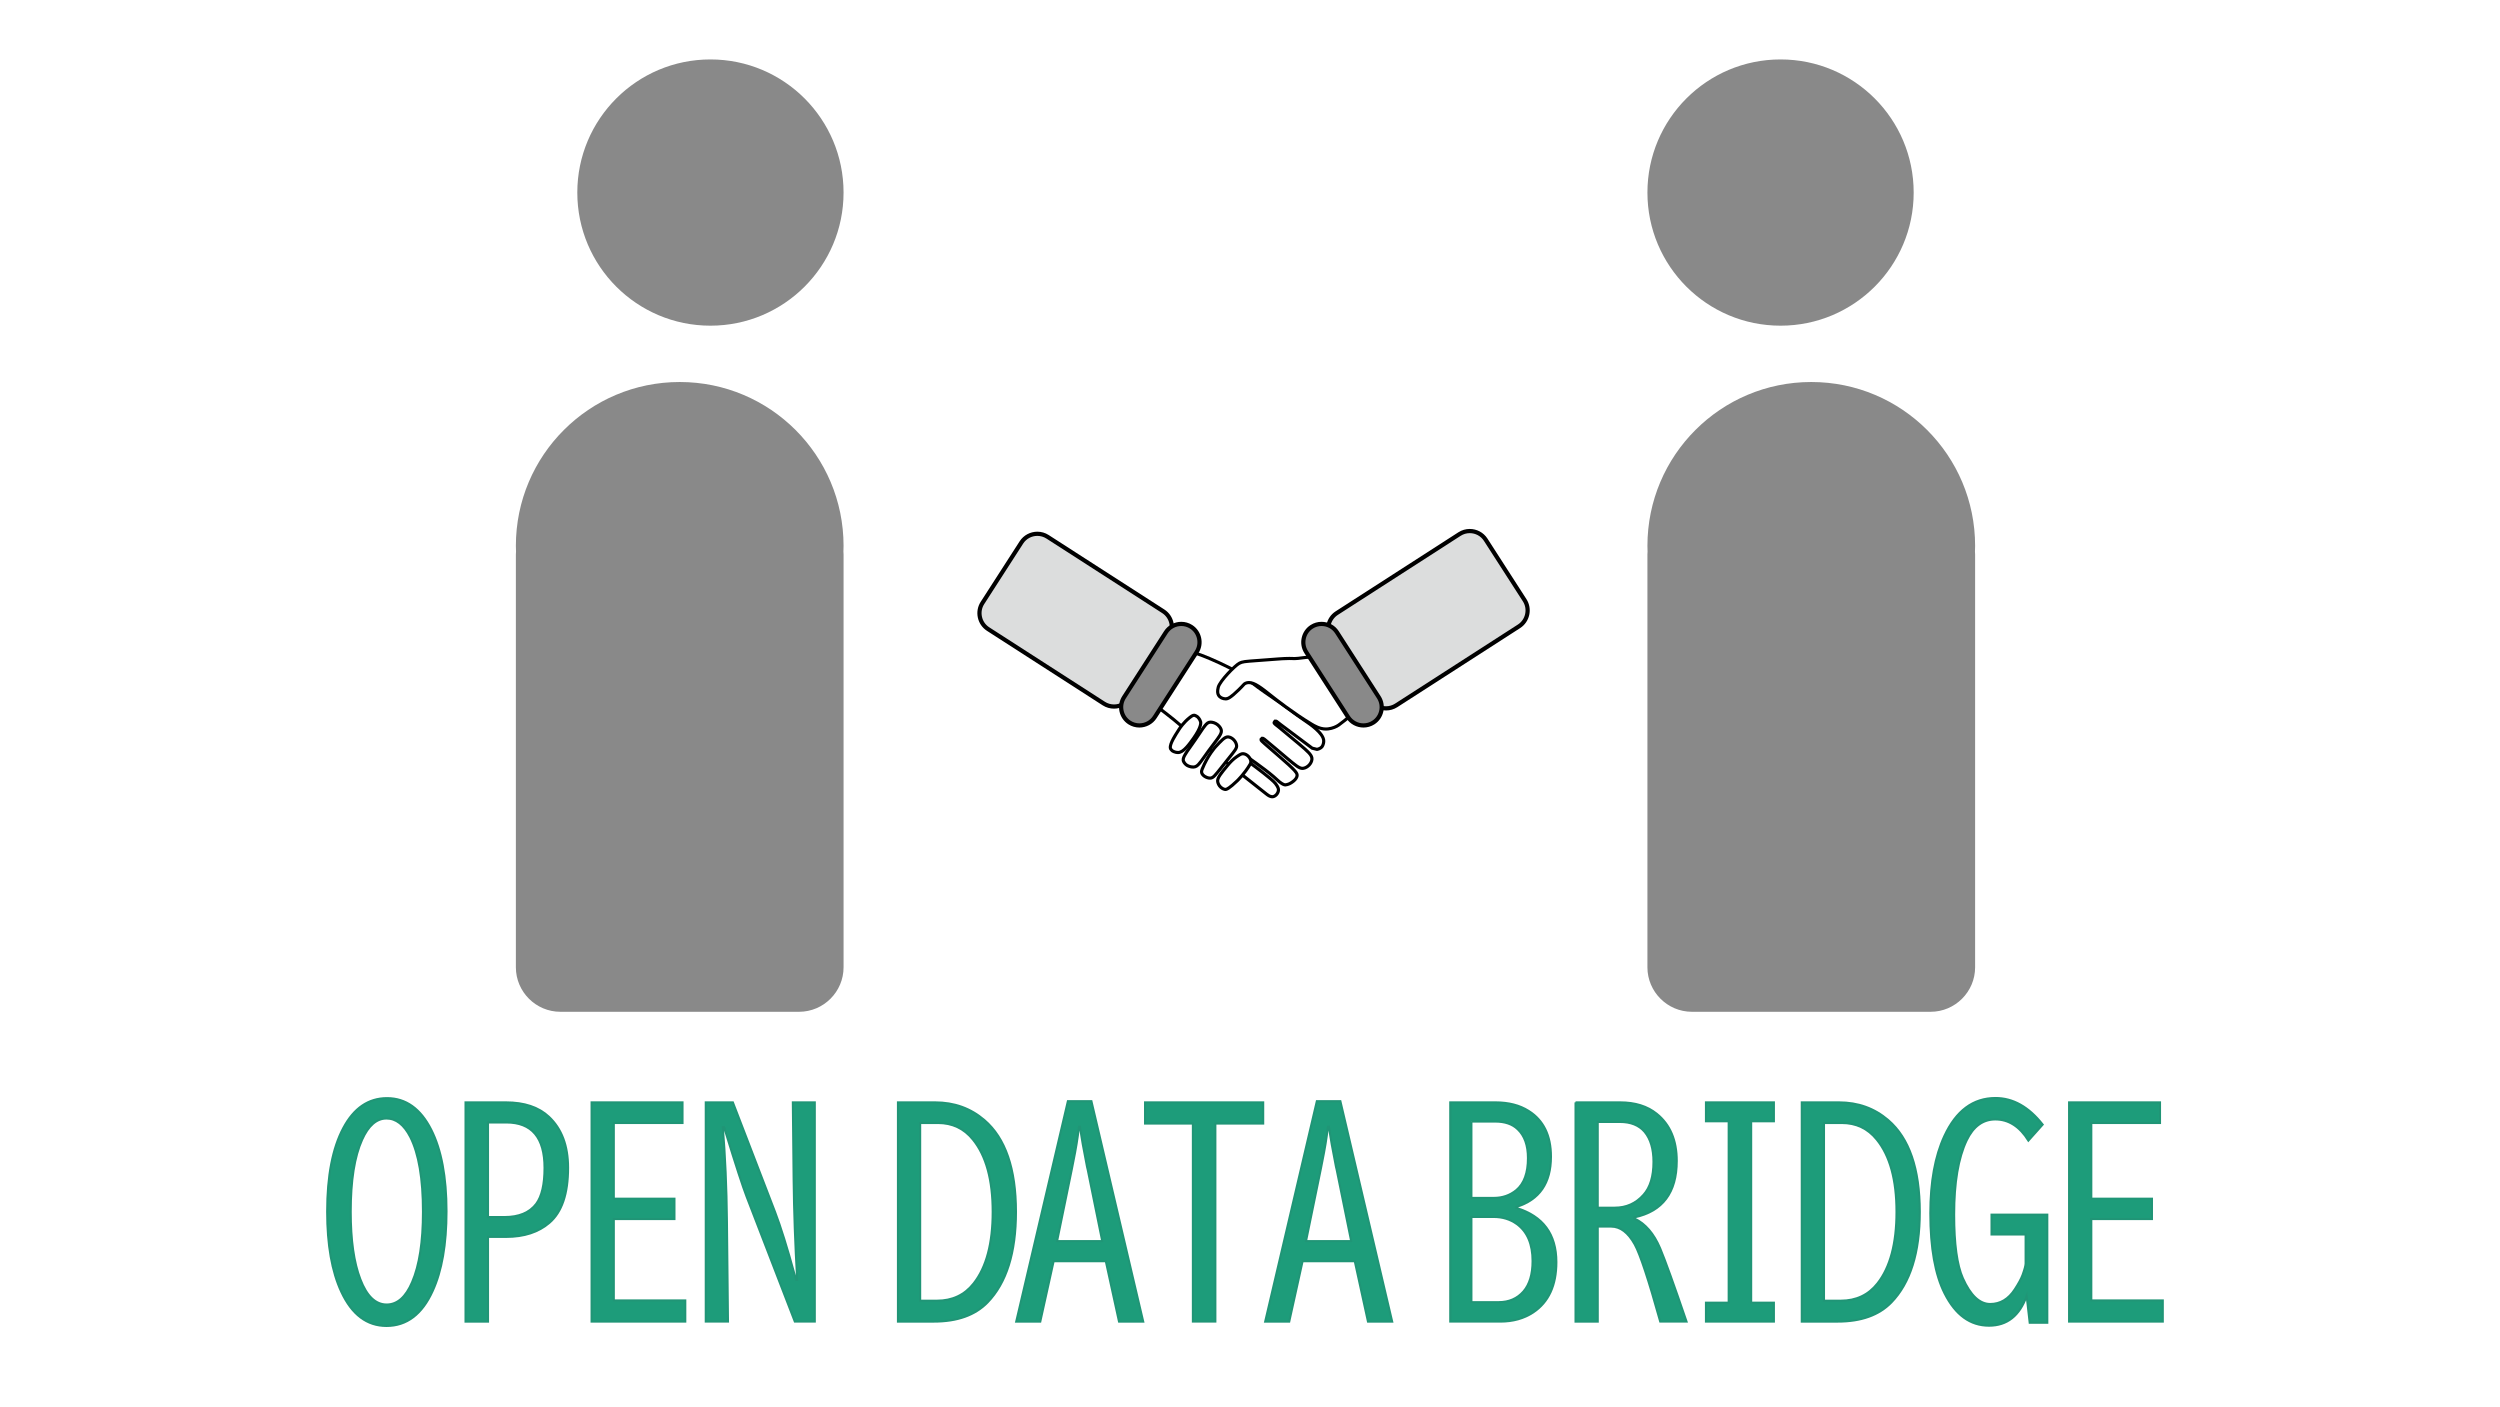 <?xml version="1.0" encoding="utf-8"?>
<!-- Generator: Adobe Illustrator 21.0.2, SVG Export Plug-In . SVG Version: 6.00 Build 0)  -->
<svg version="1.1" id="layer" xmlns="http://www.w3.org/2000/svg" xmlns:xlink="http://www.w3.org/1999/xlink" x="0px" y="0px"
	 width="595.276px" height="334.97px" viewBox="0 0 595.276 334.97" style="enable-background:new 0 0 595.276 334.97;"
	 xml:space="preserve">
<style type="text/css">
	.st0{fill:#FFFFFF;}
	.st1{fill:#898989;}
	.st2{fill:#DCDDDD;}
	.st3{display:none;}
	.st4{display:inline;}
	.st5{fill:none;stroke:#000000;stroke-miterlimit:10;}
	.st6{display:inline;fill:#FFFFFF;stroke:#000000;stroke-miterlimit:10;}
	.st7{fill:#1D9C7A;stroke:#209576;stroke-width:0.5;stroke-miterlimit:10;}
</style>
<rect class="st0" width="595.276" height="334.97"/>
<g>
	<circle class="st1" cx="423.968" cy="45.85" r="31.698"/>
	<path class="st1" d="M392.269,129.973c0-21.547,17.467-39.013,39.013-39.013c21.547,0,39.013,17.467,39.013,39.013
		c0,0.461-0.019,0.918-0.035,1.375c0.015,0.227,0.035,0.452,0.035,0.683v98.295c0,5.826-4.766,10.592-10.592,10.592h-56.843
		c-5.826,0-10.592-4.766-10.592-10.592v-98.295c0-0.23,0.02-0.456,0.035-0.683C392.288,130.891,392.269,130.434,392.269,129.973z"/>
</g>
<g>
	<circle class="st1" cx="169.161" cy="45.85" r="31.698"/>
	<path class="st1" d="M200.86,129.973c0-21.547-17.467-39.013-39.013-39.013s-39.013,17.467-39.013,39.013
		c0,0.461,0.019,0.918,0.035,1.375c-0.015,0.227-0.035,0.452-0.035,0.683v98.295c0,5.826,4.766,10.592,10.592,10.592h56.843
		c5.826,0,10.592-4.766,10.592-10.592v-98.295c0-0.23-0.02-0.456-0.035-0.683C200.841,130.891,200.86,130.434,200.86,129.973z"/>
</g>
<g>
	<g>
		<path class="st2" d="M265.251,168.237c-0.862,0-1.7-0.246-2.423-0.712l-27.548-17.736c-2.086-1.343-2.691-4.133-1.348-6.22
			l9.278-14.41c0.83-1.289,2.249-2.059,3.796-2.059c0.862,0,1.7,0.246,2.423,0.712l27.548,17.736c2.086,1.343,2.69,4.134,1.347,6.22
			l-9.277,14.409C268.218,167.467,266.798,168.237,265.251,168.237z"/>
		<path d="M247.007,127.6L247.007,127.6c0.766,0,1.51,0.219,2.152,0.632l27.548,17.737c0.894,0.575,1.511,1.469,1.738,2.517
			s0.035,2.117-0.54,3.011l-9.277,14.409c-0.738,1.146-2,1.83-3.376,1.83c-0.766,0-1.51-0.219-2.152-0.632l-27.548-17.737
			c-0.894-0.575-1.511-1.469-1.738-2.518c-0.227-1.048-0.035-2.117,0.54-3.011l9.277-14.409
			C244.368,128.285,245.63,127.6,247.007,127.6 M247.007,126.6c-1.647,0-3.264,0.809-4.217,2.289l-9.277,14.409
			c-1.489,2.312-0.815,5.422,1.497,6.911l27.548,17.737c0.832,0.536,1.768,0.791,2.694,0.791c1.647,0,3.264-0.809,4.217-2.289
			l9.277-14.409c1.489-2.312,0.815-5.422-1.497-6.911L249.7,127.392C248.868,126.856,247.933,126.6,247.007,126.6L247.007,126.6z"/>
	</g>
	<g>
		<path class="st2" d="M330.028,168.671c-1.547,0-2.967-0.77-3.796-2.059l-9.278-14.409c-0.647-1.006-0.863-2.209-0.608-3.388
			s0.95-2.184,1.956-2.832l29.234-18.822c0.724-0.466,1.562-0.712,2.424-0.712c1.547,0,2.966,0.77,3.797,2.06l9.277,14.409
			c1.343,2.086,0.737,4.876-1.349,6.22l-29.234,18.822C331.727,168.424,330.889,168.671,330.028,168.671L330.028,168.671z"/>
		<path d="M349.959,126.948c1.376,0,2.638,0.684,3.376,1.83l9.277,14.409c0.575,0.894,0.767,1.963,0.54,3.011
			c-0.227,1.048-0.844,1.942-1.738,2.518l-29.235,18.822c-0.642,0.414-1.387,0.632-2.152,0.632c-1.376,0-2.638-0.684-3.376-1.83
			l-9.277-14.409c-1.194-1.854-0.657-4.335,1.198-5.529l29.235-18.822C348.449,127.167,349.193,126.948,349.959,126.948
			 M349.959,125.948c-0.926,0-1.862,0.256-2.694,0.791l-29.235,18.822c-2.312,1.489-2.986,4.599-1.497,6.911l9.277,14.409
			c0.953,1.48,2.57,2.289,4.217,2.289c0.926,0,1.862-0.256,2.694-0.791l29.235-18.822c2.312-1.489,2.986-4.599,1.497-6.911
			l-9.277-14.409C353.223,126.757,351.606,125.948,349.959,125.948L349.959,125.948z"/>
	</g>
	<g>
		<g class="st3">
			<g class="st4">
				<path class="st0" d="M288.082,176.111c-1.03-0.001-1.9-0.774-2.022-1.8l-1.553-13.036c-0.133-1.117,0.667-2.134,1.784-2.267
					l31.091-3.705c0.082-0.01,0.163-0.015,0.244-0.015c1.03,0,1.899,0.773,2.022,1.798l1.554,13.038
					c0.064,0.54-0.086,1.074-0.423,1.502c-0.337,0.429-0.821,0.7-1.362,0.765l-31.09,3.705
					C288.245,176.106,288.163,176.111,288.082,176.111C288.083,176.111,288.083,176.111,288.082,176.111z"/>
				<path d="M317.626,155.789c0.777,0,1.433,0.584,1.525,1.358l1.554,13.037c0.1,0.843-0.504,1.61-1.346,1.711l-31.091,3.705
					c-0.062,0.007-0.124,0.011-0.185,0.011c-0.777,0-1.433-0.584-1.525-1.358l-1.554-13.037c-0.049-0.408,0.065-0.811,0.319-1.134
					c0.254-0.323,0.619-0.528,1.028-0.577l31.091-3.705C317.503,155.792,317.565,155.789,317.626,155.789 M317.626,154.789
					c-0.1,0-0.202,0.006-0.304,0.018l-31.091,3.705c-1.393,0.166-2.387,1.429-2.221,2.822l1.554,13.037
					c0.154,1.291,1.25,2.239,2.518,2.239c0.1,0,0.202-0.006,0.304-0.018l31.091-3.705c1.393-0.166,2.387-1.429,2.221-2.822
					l-1.554-13.037C319.991,155.737,318.895,154.789,317.626,154.789L317.626,154.789z"/>
			</g>
			<g class="st4">
				<g>
					<path class="st0" d="M303.948,187.789c-0.391,0-0.771-0.113-1.102-0.325l-26.327-16.95c-0.945-0.608-1.219-1.873-0.611-2.818
						l7.108-11.04c0.377-0.585,1.019-0.936,1.717-0.936c0.391,0,0.771,0.112,1.102,0.325l26.326,16.949
						c0.945,0.609,1.219,1.874,0.61,2.82l-7.106,11.039C305.288,187.438,304.646,187.789,303.948,187.789z"/>
					<path d="M284.734,156.219L284.734,156.219c0.294,0,0.582,0.085,0.831,0.245l26.327,16.95c0.346,0.223,0.584,0.567,0.671,0.968
						c0.087,0.402,0.012,0.814-0.21,1.159l-7.108,11.039c-0.285,0.442-0.77,0.706-1.297,0.706c-0.294,0-0.582-0.085-0.831-0.245
						l-26.327-16.95c-0.346-0.223-0.584-0.567-0.671-0.968s-0.012-0.814,0.21-1.159l7.108-11.039
						C283.722,156.484,284.207,156.219,284.734,156.219 M284.734,155.219c-0.835,0-1.652,0.411-2.138,1.165l-7.108,11.039
						c-0.759,1.179-0.419,2.751,0.76,3.51l26.327,16.95c0.425,0.274,0.901,0.405,1.372,0.405c0.835,0,1.652-0.411,2.138-1.165
						l7.108-11.039c0.759-1.179,0.419-2.751-0.76-3.51l-26.327-16.95C285.681,155.35,285.205,155.219,284.734,155.219
						L284.734,155.219z"/>
				</g>
				<line class="st5" x1="299.548" y1="180.155" x2="306.701" y2="184.734"/>
				<line class="st5" x1="301.831" y1="176.589" x2="308.984" y2="181.168"/>
				<line class="st5" x1="304.044" y1="173.132" x2="311.197" y2="177.711"/>
			</g>
			<path class="st6" d="M289.507,158.435l-4.326,5.767c-0.463,0.617-0.43,1.424,0.074,1.801l1.464,1.098
				c0.504,0.378,1.287,0.184,1.75-0.433l4.326-5.767"/>
			<g class="st4">
				<path class="st0" d="M280.843,179.236c-0.032,0-0.08-0.008-0.128-0.041l-2.653-1.839c-0.103-0.071-0.128-0.213-0.057-0.316
					l4.637-6.688c0.043-0.063,0.111-0.099,0.187-0.099c0.032,0,0.081,0.008,0.129,0.041l2.653,1.839
					c0.103,0.071,0.128,0.213,0.057,0.316l-4.637,6.688C280.987,179.2,280.919,179.236,280.843,179.236z"/>
				<path d="M282.896,170.86l2.204,1.528l-4.325,6.24l-2.204-1.528L282.896,170.86 M282.828,169.753
					c-0.23,0-0.457,0.109-0.598,0.313l-4.636,6.69c-0.229,0.33-0.147,0.783,0.183,1.011l2.653,1.839
					c0.126,0.087,0.271,0.129,0.413,0.129c0.23,0,0.457-0.109,0.598-0.313l4.637-6.69c0.229-0.33,0.147-0.783-0.183-1.011
					l-2.653-1.839C283.115,169.795,282.971,169.753,282.828,169.753L282.828,169.753z"/>
			</g>
			<g class="st4">
				<path class="st0" d="M284.731,181.93c-0.032,0-0.08-0.008-0.128-0.041l-2.653-1.839c-0.067-0.047-0.088-0.111-0.094-0.146
					c-0.006-0.035-0.01-0.104,0.037-0.171l4.637-6.688c0.043-0.063,0.111-0.099,0.187-0.099c0.032,0,0.081,0.008,0.129,0.041
					l2.653,1.839c0.102,0.071,0.128,0.213,0.057,0.315l-4.637,6.689C284.875,181.894,284.807,181.93,284.731,181.93z"/>
				<path d="M286.784,173.555l2.204,1.528l-4.325,6.24l-2.204-1.528L286.784,173.555 M286.715,172.448
					c-0.23,0-0.457,0.109-0.598,0.313l-4.637,6.69c-0.229,0.33-0.147,0.783,0.183,1.011l2.653,1.839
					c0.126,0.087,0.271,0.129,0.413,0.129c0.23,0,0.457-0.109,0.598-0.313l4.637-6.69c0.229-0.33,0.147-0.783-0.183-1.011
					l-2.653-1.839C287.002,172.49,286.858,172.448,286.715,172.448L286.715,172.448z"/>
			</g>
			<g class="st4">
				<path class="st0" d="M289.008,184.894c-0.032,0-0.081-0.008-0.129-0.041l-2.653-1.839c-0.103-0.071-0.128-0.213-0.057-0.316
					l4.636-6.688c0.043-0.063,0.111-0.099,0.187-0.099c0.032,0,0.08,0.008,0.128,0.041l2.654,1.84
					c0.102,0.071,0.128,0.212,0.057,0.315l-4.637,6.688C289.151,184.858,289.083,184.894,289.008,184.894z"/>
				<path d="M291.06,176.519l2.204,1.528l-4.325,6.24l-2.204-1.528L291.06,176.519 M290.992,175.412
					c-0.23,0-0.457,0.109-0.598,0.313l-4.637,6.69c-0.229,0.33-0.147,0.783,0.183,1.011l2.653,1.839
					c0.126,0.087,0.271,0.129,0.413,0.129c0.23,0,0.457-0.109,0.598-0.313l4.637-6.69c0.229-0.33,0.147-0.783-0.183-1.011
					l-2.653-1.839C291.279,175.454,291.135,175.412,290.992,175.412L290.992,175.412z"/>
			</g>
			<g class="st4">
				<path class="st0" d="M293.349,187.903c-0.032,0-0.081-0.008-0.129-0.041l-2.653-1.839c-0.067-0.046-0.087-0.111-0.094-0.146
					c-0.006-0.035-0.01-0.103,0.037-0.17l4.637-6.689c0.043-0.063,0.111-0.098,0.187-0.098c0.032,0,0.08,0.007,0.128,0.04
					l2.654,1.84c0.067,0.047,0.088,0.111,0.094,0.146c0.006,0.034,0.01,0.103-0.037,0.17l-4.637,6.688
					C293.493,187.867,293.425,187.903,293.349,187.903z"/>
				<path d="M295.402,179.528l2.204,1.528l-4.325,6.24l-2.204-1.528L295.402,179.528 M295.333,178.421
					c-0.23,0-0.457,0.109-0.598,0.313l-4.637,6.69c-0.229,0.33-0.147,0.783,0.183,1.011l2.653,1.839
					c0.126,0.087,0.271,0.129,0.413,0.129c0.23,0,0.457-0.109,0.598-0.313l4.637-6.69c0.229-0.33,0.147-0.783-0.183-1.011
					l-2.653-1.839C295.62,178.463,295.476,178.421,295.333,178.421L295.333,178.421z"/>
			</g>
		</g>
		<g>
			<g>
				<path class="st0" d="M302.931,189.712c-0.572,0-1.109-0.429-1.367-0.635l-1.83-1.447c-2.81-2.22-8.038-6.352-8.722-6.919
					c-1.611-1.338-2.54-1.959-3.359-2.507c-0.938-0.627-1.747-1.168-3.344-2.605c-0.301-0.271-0.608-0.554-0.935-0.855
					c-0.958-0.884-2.15-1.982-3.858-3.374c-1.091-0.888-2.561-2.023-3.379-2.638l8.502-13.206c1.838,0.564,4.944,1.884,7.872,3.352
					c2.041,1.023,2.983,1.738,4.693,3.037c1.271,0.965,3.012,2.287,5.946,4.278c1.259,0.854,2.51,1.771,3.719,2.658
					c1.227,0.898,2.495,1.829,3.778,2.698c1.406,0.953,4.543,3.079,4.547,4.897c0.002,0.828-0.406,1.344-0.41,1.349
					c-0.372,0.447-0.913,0.592-1.203,0.639l-1.126-0.278c-4.27-3.18-6.498-4.853-7.569-5.669l-0.465,0.589
					c1.297,1.06,3.704,3.069,4.845,4.028c2.415,2.031,3.189,2.766,3.12,3.691c-0.072,0.972-1.015,1.972-2.017,2.141
					c-0.087,0.016-0.172,0.023-0.256,0.023c-0.748,0-1.537-0.633-3.709-2.461c-1-0.842-1.928-1.628-2.725-2.304
					c-2.816-2.387-2.816-2.387-3.009-2.387h-0.388l0.013,0.388c0.006,0.181,0.006,0.181,2.301,2.17
					c1.625,1.409,3.648,3.163,4.21,3.688c1.378,1.29,2.04,1.937,2.052,2.514c0.021,1.088-1.592,1.938-1.775,2.03
					c-0.007,0.003-0.496,0.246-1.036,0.29h-0.001c-0.493,0-1.35-0.651-1.78-1.062c-1.357-1.286-2.957-2.471-3.024-2.521
					c-3.694-2.761-3.824-2.761-3.939-2.761h-0.431l0.059,0.427c0.023,0.163,0.023,0.163,0.744,0.697
					c1.438,1.065,5.261,3.896,6.034,4.906c0.67,0.876,0.735,1.293,0.706,1.613c-0.065,0.697-0.651,1.386-1.279,1.505
					C303.066,189.706,302.997,189.712,302.931,189.712z"/>
				<path d="M284.798,155.969c1.843,0.598,4.771,1.854,7.544,3.243c2.01,1.008,2.943,1.716,4.635,3.001
					c1.274,0.968,3.02,2.293,5.962,4.289c1.255,0.852,2.504,1.768,3.713,2.654c1.227,0.9,2.497,1.831,3.784,2.703l0.064,0.043
					c1.18,0.8,4.316,2.924,4.319,4.544c0.001,0.683-0.316,1.097-0.322,1.106c-0.262,0.315-0.644,0.441-0.897,0.494l-0.373-0.09
					l-0.61-0.148c-3.771-2.808-6.297-4.701-7.491-5.61c-0.973-0.795-1.043-0.852-1.304-0.852c-0.015,0-0.03,0-0.046,0l-0.372,0.005
					l-0.221,0.299c-0.449,0.609-0.051,0.912,0.994,1.708c1.254,1.025,3.62,2.999,4.846,4.03c2.258,1.899,3.044,2.63,2.988,3.377
					c-0.06,0.801-0.873,1.659-1.705,1.8c-0.065,0.011-0.129,0.017-0.193,0.017c-0.624,0-1.514-0.727-3.468-2.372
					c-1.001-0.842-1.929-1.629-2.726-2.305c-2.918-2.473-2.918-2.473-3.249-2.474l-0.33,0.001l-0.223,0.241l-0.214,0.232
					l0.016,0.315c0.017,0.334,0.017,0.334,2.364,2.369c1.562,1.354,3.702,3.209,4.266,3.737c1.118,1.047,1.925,1.803,1.934,2.247
					c0.014,0.701-1.021,1.412-1.569,1.688c-0.004,0.002-0.435,0.213-0.899,0.252c-0.255,0-0.953-0.449-1.493-0.961
					c-1.391-1.317-3.056-2.547-3.055-2.547c0,0,0,0,0,0c-3.795-2.837-3.888-2.837-4.165-2.837l-0.382,0l-0.225,0.308
					c-0.442,0.606,0.032,0.957,0.75,1.489c1.292,0.956,5.223,3.866,5.966,4.837c0.673,0.88,0.644,1.198,0.63,1.35
					c-0.049,0.526-0.513,1.084-0.975,1.171c-0.045,0.009-0.09,0.012-0.134,0.012c-0.439,0-0.907-0.372-1.134-0.553
					c-0.191-0.152-0.911-0.721-1.893-1.497c-2.788-2.203-7.976-6.303-8.652-6.864c-1.626-1.35-2.564-1.977-3.391-2.53
					c-0.925-0.619-1.724-1.153-3.302-2.573c-0.297-0.267-0.6-0.547-0.923-0.845c-0.963-0.888-2.162-1.994-3.884-3.396
					c-0.981-0.799-2.265-1.795-3.113-2.437l4.044-6.281L284.798,155.969 M284.474,155.086c-2.948,4.579-5.896,9.158-8.844,13.736
					c0.692,0.511,2.406,1.827,3.648,2.838c2.269,1.847,3.577,3.135,4.779,4.217c3.047,2.743,3.313,2.297,6.715,5.122
					c0.916,0.761,9.807,7.774,10.557,8.371c0.288,0.229,0.898,0.716,1.601,0.716c0.09,0,0.181-0.008,0.273-0.025
					c0.799-0.15,1.504-0.978,1.583-1.838c0.041-0.447-0.081-0.959-0.781-1.875c-1.008-1.317-6.722-5.405-6.706-5.428
					c0,0,0.001,0,0.001,0c0.056,0,2.165,1.528,3.716,2.688c0,0,1.633,1.206,2.988,2.49c0.04,0.038,1.231,1.167,2.009,1.167
					c0.021,0,0.042-0.001,0.062-0.003c0.625-0.052,1.171-0.328,1.171-0.328c0.127-0.064,2.01-1.011,1.983-2.374
					c-0.014-0.745-0.733-1.434-2.171-2.78c-0.986-0.924-6.412-5.577-6.393-5.597c0,0,0.001-0.001,0.002-0.001
					c0.082,0,2.451,2.042,5.492,4.602c2.205,1.856,3.058,2.549,3.951,2.549c0.105,0,0.21-0.009,0.318-0.028
					c1.153-0.195,2.242-1.331,2.328-2.483c0.085-1.134-0.833-1.971-3.253-4.007c-1.143-0.961-3.558-2.977-4.854-4.036
					c-0.649-0.495-0.871-0.674-0.865-0.682c0,0,0,0,0.001,0c0.02,0,0.356,0.268,0.864,0.683c1.074,0.819,3.32,2.505,7.64,5.722
					c0.428,0.104,0.855,0.207,1.283,0.311h0c0.033-0.004,0.065-0.009,0.065-0.009c0.244-0.038,0.947-0.186,1.433-0.771
					c0,0,0.497-0.598,0.495-1.587c-0.004-2.046-3.259-4.222-4.712-5.206c-2.542-1.723-4.955-3.632-7.496-5.357
					c-6.766-4.591-7.031-5.51-10.682-7.34C289.656,157.027,286.319,155.612,284.474,155.086L284.474,155.086z"/>
			</g>
			<g>
				<g>
					<path class="st0" d="M288.126,185.276c-0.863,0-1.812-0.607-1.99-1.273c-0.095-0.356,0.043-0.694,0.126-0.896
						c1.341-3.273,3.107-5.212,3.125-5.231c1.437-1.554,2.228-2.41,2.979-2.41l0.104,0.005c0.911,0.086,1.832,1.013,1.97,1.983
						c0.09,0.639-0.216,1.046-1.681,2.865l-0.627,0.78c-0.482,0.604-0.893,1.127-1.25,1.58c-1.676,2.133-2.055,2.585-2.728,2.597
						H288.126z"/>
					<path d="M292.367,175.841c0.023,0,0.045,0.001,0.068,0.003c0.741,0.07,1.52,0.862,1.634,1.663
						c0.066,0.465-0.16,0.786-1.602,2.577l-0.628,0.782c-0.483,0.604-0.895,1.128-1.251,1.582c-1.63,2.075-1.959,2.445-2.461,2.453
						c-0.675,0-1.496-0.502-1.628-0.995c-0.058-0.216,0.023-0.443,0.11-0.657c1.312-3.202,3.037-5.1,3.055-5.119l0,0
						C290.983,176.703,291.779,175.841,292.367,175.841 M292.367,175.091c-0.916,0-1.72,0.87-3.255,2.531
						c0,0-1.811,1.96-3.197,5.342c-0.102,0.249-0.266,0.667-0.141,1.135c0.234,0.875,1.381,1.552,2.352,1.552
						c0.012,0,0.024,0,0.035,0c1.058-0.018,1.49-0.847,4.263-4.317c1.979-2.476,2.518-3.005,2.386-3.933
						c-0.159-1.118-1.206-2.201-2.306-2.304C292.459,175.093,292.413,175.091,292.367,175.091L292.367,175.091z"/>
				</g>
				<g>
					<path class="st0" d="M284.078,182.637c-0.84,0-1.469-0.427-1.475-0.431c-0.413-0.275-0.682-0.662-0.788-0.911
						c-0.304-0.714,0.274-1.577,1.73-3.636c0.332-0.471,0.704-0.996,1.111-1.59c0.386-0.562,0.719-1.061,1.013-1.501
						c1.309-1.962,1.759-2.584,2.512-2.617c0.002,0,0.004,0,0.006,0c0.506,0,1.218,0.175,1.798,0.666
						c0.22,0.186,0.631,0.623,0.781,1.082c0.257,0.789-0.353,1.592-1.691,3.35c-0.366,0.481-0.782,1.028-1.246,1.661
						c-0.404,0.552-0.75,1.04-1.053,1.47c-1.193,1.686-1.687,2.384-2.51,2.449C284.203,182.634,284.14,182.637,284.078,182.637z"/>
					<path d="M288.253,172.325c0.372,0,0.985,0.152,1.49,0.579c0.176,0.149,0.543,0.532,0.667,0.912
						c0.189,0.579-0.332,1.297-1.635,3.009c-0.367,0.482-0.784,1.03-1.248,1.664c-0.406,0.554-0.753,1.045-1.058,1.476
						c-1.204,1.701-1.614,2.242-2.233,2.291c-0.055,0.004-0.108,0.006-0.161,0.006c-0.706,0-1.26-0.363-1.27-0.37
						c-0.318-0.212-0.553-0.526-0.646-0.743c-0.225-0.527,0.356-1.384,1.691-3.271c0.333-0.471,0.706-0.999,1.115-1.594
						c0.387-0.564,0.721-1.064,1.016-1.506c1.229-1.841,1.645-2.425,2.216-2.451L288.253,172.325 M288.253,171.575
						c-0.03,0-0.059,0.001-0.088,0.002c-1.199,0.053-1.724,1.234-3.817,4.281c-2.209,3.217-3.366,4.439-2.878,5.584
						c0.146,0.342,0.473,0.775,0.92,1.073c0,0,0.721,0.496,1.686,0.496c0.072,0,0.146-0.003,0.221-0.009
						c1.241-0.099,1.776-1.258,3.836-4.071c2.25-3.074,3.391-4.121,2.99-5.348c-0.218-0.669-0.832-1.198-0.895-1.252
						C289.597,171.797,288.812,171.575,288.253,171.575L288.253,171.575z"/>
				</g>
				<g>
					<path class="st0" d="M280.516,179.18c-0.817-0.001-1.353-0.395-1.358-0.398c-0.001-0.001-0.24-0.188-0.379-0.404
						c-0.541-0.841,0.94-3.13,2.022-4.801c0.172-0.265,1.101-1.641,2.474-2.714c0.324-0.253,0.711-0.556,1.051-0.556
						c0.058,0,0.112,0.009,0.166,0.027c0.381,0.129,0.682,0.38,0.685,0.383l0,0c0,0,0.493,0.445,0.693,1.128
						c0.078,0.264,0.181,1.333-1.734,4.019c-0.998,1.399-2.365,3.316-3.617,3.316H280.516z"/>
					<path d="M284.325,170.683l0.047,0.007c0.301,0.102,0.548,0.302,0.549,0.302l0,0c0.016,0.014,0.424,0.394,0.589,0.959
						c0.028,0.097,0.223,1.028-1.679,3.696c-0.897,1.258-2.254,3.159-3.314,3.159c-0.676-0.001-1.126-0.319-1.127-0.319c0,0,0,0,0,0
						c-0.05-0.039-0.21-0.179-0.295-0.311c-0.41-0.638,1.171-3.082,2.021-4.394c0.101-0.156,1.028-1.557,2.402-2.632
						C283.755,170.963,284.114,170.683,284.325,170.683 M284.325,169.933c-0.475,0-0.929,0.36-1.281,0.635
						c-1.471,1.15-2.442,2.627-2.558,2.806c-1.333,2.06-2.681,4.183-2.022,5.208c0.178,0.277,0.467,0.499,0.467,0.499
						c0,0,0.619,0.475,1.585,0.476c0.001,0,0.002,0,0.003,0c1.416,0,2.76-1.844,3.923-3.474c2.116-2.967,1.869-4.067,1.789-4.342
						c-0.235-0.804-0.81-1.309-0.81-1.309s-0.347-0.297-0.807-0.452C284.515,169.947,284.42,169.933,284.325,169.933
						L284.325,169.933z"/>
				</g>
				<g>
					<path class="st0" d="M291.784,187.974c-0.042,0-0.08-0.005-0.118-0.011c-0.362-0.056-0.74-0.291-0.972-0.492
						c-0.57-0.498-0.716-1.158-0.748-1.349c-0.134-0.828,0.668-1.838,2.352-3.863c0.692-0.832,1.302-1.472,2.201-2.093
						c0.681-0.471,1.027-0.696,1.447-0.696c0.982,0.047,1.943,1.064,1.9,1.946c-0.014,0.288-0.139,0.499-0.206,0.613
						c-1.307,2.215-3.019,3.864-3.036,3.88C292.691,187.739,292.092,187.974,291.784,187.974L291.784,187.974z"/>
					<path d="M295.947,179.845l0.044,0.001c0.77,0.038,1.511,0.935,1.48,1.552c-0.01,0.195-0.1,0.349-0.155,0.441
						c-1.278,2.167-2.955,3.784-2.972,3.8c-1.784,1.705-2.37,1.959-2.561,1.959c-0.021,0-0.041-0.003-0.061-0.006
						c-0.286-0.044-0.6-0.245-0.781-0.404c-0.478-0.417-0.599-0.968-0.625-1.127c-0.108-0.666,0.704-1.68,2.269-3.564
						c0.671-0.807,1.26-1.427,2.126-2.024C295.375,180.018,295.654,179.845,295.947,179.845 M295.947,179.095
						c-0.543,0-0.958,0.278-1.661,0.763c-0.988,0.682-1.645,1.402-2.277,2.162c-1.734,2.086-2.598,3.15-2.433,4.163
						c0.067,0.412,0.299,1.071,0.872,1.571c0.077,0.068,0.57,0.489,1.16,0.58c0.056,0.009,0.113,0.014,0.175,0.014
						c0.457,0,1.145-0.318,3.08-2.167c0,0,1.749-1.671,3.099-3.961c0.083-0.141,0.24-0.413,0.258-0.786
						c0.052-1.06-1.044-2.28-2.192-2.337C296.001,179.096,295.974,179.095,295.947,179.095L295.947,179.095z"/>
				</g>
				<g>
					<path class="st0" d="M315.731,173.588c-1.497,0-2.731-0.743-3.47-1.187c-4.405-2.648-8.75-6.09-9.231-6.474l-0.092-0.073
						c-2.52-2.005-4.184-3.33-5.559-3.33c-0.283,0-0.554,0.056-0.806,0.167c-0.236,0.104-0.323,0.2-0.534,0.433
						c-0.178,0.197-0.48,0.531-1.108,1.142c-2.014,1.961-2.61,2.132-3.048,2.14c0,0,0,0-0.001,0c-0.633,0-1.109-0.273-1.129-0.285
						c-0.263-0.154-0.455-0.334-0.585-0.549c-0.28-0.462-0.31-1.074-0.091-1.926c0.396-1.549,4.085-5.227,5.004-5.704
						c0.776-0.403,1.225-0.435,4.146-0.647c0,0,2.741-0.204,3.533-0.265c2.185-0.168,3.182-0.245,4.25-0.245
						c0.359,0,0.726,0.009,1.141,0.026l0.148,0.003c0.467,0,1.073-0.079,1.716-0.164c0.672-0.088,1.367-0.179,1.912-0.179
						c0.067,0,0.133,0.001,0.195,0.004l9.122,14.168c-0.507,0.49-1.746,1.465-2.479,1.986c-0.25,0.179-1.172,0.774-2.526,0.928
						C316.066,173.578,315.897,173.588,315.731,173.588z"/>
					<path d="M311.914,156.847l5.082,7.894l3.761,5.842c-0.546,0.483-1.531,1.26-2.21,1.744c-0.479,0.341-1.348,0.746-2.351,0.86
						c-0.159,0.018-0.314,0.026-0.467,0.026c-1.392,0-2.571-0.709-3.275-1.132c-4.337-2.608-8.707-6.061-9.191-6.446l-0.092-0.074
						c-2.673-2.127-4.286-3.411-5.791-3.411c-0.335,0-0.657,0.067-0.957,0.199c-0.309,0.136-0.442,0.282-0.661,0.525
						c-0.176,0.195-0.471,0.521-1.091,1.124c-1.825,1.776-2.421,2.027-2.822,2.034c-0.495,0-0.9-0.231-0.907-0.235
						c-0.207-0.121-0.356-0.258-0.453-0.419c-0.141-0.233-0.3-0.656-0.048-1.638c0.354-1.385,3.872-4.976,4.814-5.465
						c0.684-0.355,1.032-0.39,3.991-0.606l0.654-0.048c1.155-0.085,2.1-0.157,2.893-0.218c2.173-0.167,3.165-0.243,4.218-0.243
						c0.355,0,0.715,0.009,1.125,0.026c0.052,0.002,0.107,0.003,0.164,0.003c0.491,0,1.11-0.081,1.764-0.167
						C310.717,156.937,311.394,156.848,311.914,156.847 M311.926,156.097c-1.094,0-2.705,0.343-3.628,0.343
						c-0.046,0-0.09-0.001-0.133-0.003c-0.421-0.018-0.792-0.027-1.157-0.027c-1.479,0-2.863,0.148-7.166,0.463
						c-3.516,0.258-4.032,0.267-4.935,0.736c-1.029,0.534-4.767,4.273-5.195,5.944c-0.234,0.913-0.217,1.634,0.134,2.213
						c0.156,0.257,0.387,0.486,0.716,0.678c0,0,0.56,0.337,1.285,0.337c0.014,0,0.028,0,0.042,0c0.582-0.01,1.261-0.258,3.303-2.247
						c1.33-1.295,1.22-1.363,1.531-1.5c0.208-0.091,0.425-0.135,0.655-0.135c1.259,0,2.895,1.314,5.417,3.321
						c0.46,0.366,4.857,3.847,9.272,6.502c0.847,0.509,2.113,1.24,3.662,1.24c0.18,0,0.364-0.01,0.551-0.031
						c1.16-0.131,2.139-0.593,2.702-0.994c0.802-0.572,2.397-1.821,2.734-2.251c-3.127-4.856-6.253-9.713-9.38-14.569
						C312.211,156.103,312.073,156.097,311.926,156.097L311.926,156.097z"/>
				</g>
			</g>
		</g>
		<g>
			<path class="st1" d="M271.293,172.735c-0.833,0-1.645-0.238-2.344-0.688c-2.019-1.301-2.604-4.001-1.304-6.02l9.963-15.474
				c0.803-1.248,2.177-1.993,3.674-1.993c0.834,0,1.645,0.238,2.345,0.689c0.974,0.627,1.646,1.6,1.893,2.74
				c0.247,1.141,0.038,2.305-0.589,3.278l-9.962,15.474C274.164,171.99,272.79,172.735,271.293,172.735z"/>
			<path d="M281.281,149.061L281.281,149.061c0.738,0,1.455,0.211,2.074,0.609c0.861,0.554,1.456,1.416,1.675,2.426
				c0.219,1.01,0.034,2.04-0.52,2.902l-9.963,15.473c-0.711,1.104-1.927,1.764-3.254,1.764c-0.738,0-1.455-0.211-2.074-0.609
				c-0.861-0.554-1.456-1.416-1.675-2.426c-0.219-1.01-0.034-2.04,0.52-2.902l9.963-15.473
				C278.738,149.72,279.955,149.061,281.281,149.061 M281.281,148.061c-1.599,0-3.169,0.785-4.094,2.222l-9.963,15.474
				c-1.445,2.245-0.791,5.264,1.454,6.71v0c0.808,0.52,1.716,0.768,2.615,0.768c1.599,0,3.169-0.785,4.094-2.222l9.963-15.474
				c1.445-2.245,0.791-5.264-1.454-6.71C283.088,148.309,282.18,148.061,281.281,148.061L281.281,148.061z"/>
		</g>
		<g>
			<path class="st1" d="M324.66,172.735c-1.497,0-2.871-0.745-3.674-1.993l-9.964-15.474c-0.626-0.974-0.835-2.138-0.588-3.278
				c0.247-1.14,0.919-2.113,1.893-2.74c0.7-0.451,1.511-0.689,2.345-0.689c1.497,0,2.87,0.745,3.673,1.993l9.964,15.474
				c1.299,2.019,0.714,4.719-1.305,6.02C326.303,172.497,325.494,172.735,324.66,172.735L324.66,172.735z"/>
			<path d="M314.671,149.061c1.326,0,2.543,0.659,3.254,1.764l9.963,15.474c0.554,0.861,0.739,1.892,0.52,2.902
				s-0.814,1.872-1.675,2.426c-0.619,0.399-1.336,0.609-2.074,0.609c-1.326,0-2.543-0.659-3.254-1.764l-9.963-15.474
				c-0.554-0.861-0.739-1.892-0.52-2.902s0.814-1.871,1.675-2.426C313.216,149.271,313.933,149.061,314.671,149.061
				 M314.671,148.061c-0.899,0-1.807,0.248-2.615,0.768c-2.245,1.445-2.899,4.465-1.454,6.71l9.963,15.474
				c0.925,1.437,2.495,2.222,4.094,2.222c0.899,0,1.807-0.248,2.615-0.768v0c2.245-1.445,2.899-4.465,1.454-6.71l-9.963-15.474
				C317.84,148.846,316.27,148.061,314.671,148.061L314.671,148.061z"/>
		</g>
	</g>
</g>
<g>
	<path class="st7" d="M92.158,261.481c4.468,0,7.97,2.496,10.508,7.488c2.433,4.803,3.649,11.295,3.649,19.475
		c0,7.845-1.101,14.169-3.303,18.972c-2.517,5.537-6.177,8.306-10.98,8.306c-4.656,0-8.243-2.705-10.76-8.117
		c-2.245-4.824-3.367-11.189-3.367-19.098c0-8.473,1.279-15.111,3.838-19.915C84.261,263.851,87.732,261.481,92.158,261.481z
		 M92.032,266.326c-2.37,0-4.31,1.689-5.82,5.065c-1.804,4.007-2.706,9.712-2.706,17.115c0,6.775,0.765,12.145,2.296,16.109
		c1.531,4.006,3.618,6.009,6.261,6.009c2.538,0,4.562-1.782,6.072-5.349c1.719-3.984,2.58-9.564,2.58-16.737
		c0-7.887-1.007-13.822-3.02-17.808C96.185,267.795,94.297,266.326,92.032,266.326z"/>
	<path class="st7" d="M110.849,262.488h9.596c4.405,0,7.823,1.144,10.257,3.43c3.041,2.853,4.562,6.9,4.562,12.144
		c0,6.188-1.479,10.551-4.436,13.089c-2.601,2.244-6.041,3.366-10.32,3.366h-4.31v20.167h-5.349V262.488z M116.197,267.27v22.526
		h3.933c3.44,0,5.957-1.048,7.551-3.146c1.322-1.783,1.982-4.636,1.982-8.558c0-7.216-3.031-10.823-9.093-10.823H116.197z"/>
	<path class="st7" d="M140.865,262.488h21.646v4.908h-16.36v18.027h14.441v4.846h-14.441v19.38h17.021v5.034h-22.307V262.488z"/>
	<path class="st7" d="M168.051,262.488h6.45l10.037,26.082c1.342,3.503,2.915,8.547,4.719,15.133l0.314,1.07h0.252
		c-0.483-8.348-0.766-16.34-0.85-23.975l-0.189-18.311h5.223v52.195h-4.751l-11.483-29.763c-0.923-2.392-2.56-7.414-4.908-15.07
		l-0.44-1.447h-0.315c0.566,6.9,0.892,14.336,0.976,22.307l0.251,23.974h-5.286V262.488z"/>
	<path class="st7" d="M213.814,262.488h8.841c4.551,0,8.463,1.405,11.735,4.216c5.013,4.3,7.519,11.589,7.519,21.866
		c0,9.711-2.255,16.895-6.764,21.552c-2.958,3.041-7.216,4.562-12.773,4.562h-8.558V262.488z M219.099,267.396v42.316h3.996
		c3.67,0,6.586-1.374,8.746-4.122c3.021-3.838,4.531-9.512,4.531-17.021c0-7.635-1.573-13.382-4.719-17.241
		c-2.119-2.622-4.888-3.933-8.306-3.933H219.099z"/>
	<path class="st7" d="M254.276,262.205h5.6l12.333,52.479h-5.757l-3.146-14.378h-12.428l-3.178,14.378h-5.726L254.276,262.205z
		 M262.456,295.523l-3.461-17.021l-0.157-0.66c-0.797-3.964-1.353-7.152-1.667-9.564h-0.251c-0.315,2.685-0.766,5.454-1.353,8.306
		c-0.105,0.546-0.231,1.186-0.377,1.919l-3.493,17.021H262.456z"/>
	<path class="st7" d="M272.652,262.488h28.127v5.034h-11.39v47.161h-5.349v-47.161h-11.389V262.488z"/>
	<path class="st7" d="M313.555,262.205h5.6l12.334,52.479h-5.758l-3.146-14.378h-12.428l-3.178,14.378h-5.726L313.555,262.205z
		 M321.735,295.523l-3.461-17.021l-0.157-0.66c-0.797-3.964-1.353-7.152-1.667-9.564h-0.252c-0.314,2.685-0.766,5.454-1.353,8.306
		c-0.105,0.546-0.231,1.186-0.378,1.919l-3.492,17.021H321.735z"/>
	<path class="st7" d="M345.323,262.488h10.76c3.125,0,5.747,0.672,7.865,2.014c3.565,2.224,5.349,5.862,5.349,10.917
		c0,6.293-2.748,10.278-8.243,11.956v0.251c6.355,1.931,9.533,6.229,9.533,12.899c0,5.538-1.846,9.533-5.537,11.987
		c-2.202,1.447-4.804,2.171-7.803,2.171h-11.924V262.488z M350.356,267.049v18.186h5.349c2.056,0,3.839-0.618,5.349-1.856
		c1.846-1.552,2.769-4.09,2.769-7.613c0-3.063-0.817-5.359-2.454-6.891c-1.258-1.216-3.041-1.825-5.349-1.825H350.356z
		 M350.356,289.765v20.293h6.513c2.434,0,4.395-0.85,5.884-2.548c1.447-1.678,2.171-4.091,2.171-7.236
		c0-4.048-1.248-6.985-3.744-8.81c-1.573-1.133-3.419-1.699-5.537-1.699H350.356z"/>
	<path class="st7" d="M375.151,262.488h10.634c3.545,0,6.439,0.902,8.684,2.706c3.188,2.559,4.782,6.303,4.782,11.231
		c0,7.53-3.355,12.008-10.067,13.435v0.283c2.58,1.217,4.614,3.576,6.104,7.079c1.174,2.789,3.271,8.61,6.292,17.461h-6.261
		c-2.769-9.921-4.793-16.046-6.072-18.374c-1.573-2.831-3.44-4.247-5.6-4.247h-3.21v22.621h-5.285V262.488z M380.436,267.144v20.419
		h4.059c2.748,0,5.023-1.018,6.828-3.052c1.594-1.762,2.391-4.384,2.391-7.865c0-3.063-0.703-5.443-2.107-7.143
		c-1.343-1.572-3.304-2.359-5.884-2.359H380.436z"/>
	<path class="st7" d="M406.209,262.488h16.171v4.499h-5.411v43.197h5.411v4.499h-16.171v-4.499h5.411v-43.197h-5.411V262.488z"/>
	<path class="st7" d="M429.022,262.488h8.841c4.552,0,8.464,1.405,11.735,4.216c5.013,4.3,7.52,11.589,7.52,21.866
		c0,9.711-2.255,16.895-6.764,21.552c-2.958,3.041-7.216,4.562-12.774,4.562h-8.558V262.488z M434.308,267.396v42.316h3.995
		c3.671,0,6.586-1.374,8.747-4.122c3.021-3.838,4.53-9.512,4.53-17.021c0-7.635-1.573-13.382-4.72-17.241
		c-2.118-2.622-4.887-3.933-8.306-3.933H434.308z"/>
	<path class="st7" d="M483.294,314.966l-0.724-6.387c-1.678,4.72-4.667,7.079-8.966,7.079c-4.468,0-7.992-2.56-10.571-7.677
		c-2.266-4.488-3.398-10.844-3.398-19.066c0-7.467,1.111-13.602,3.335-18.405c2.789-6.04,6.848-9.061,12.176-9.061
		c4.174,0,7.918,2.107,11.232,6.323l-3.398,3.808c-2.098-3.355-4.719-5.034-7.865-5.034c-2.957,0-5.233,1.657-6.827,4.971
		c-1.993,4.175-2.989,10.068-2.989,17.682c0,7.006,0.692,12.061,2.077,15.165c1.824,4.09,3.995,6.135,6.513,6.135
		c2.391,0,4.341-1.164,5.852-3.492c0.881-1.342,1.499-2.485,1.856-3.43c0.482-1.342,0.724-2.254,0.724-2.736v-6.891h-8.117v-4.72
		h13.276v25.736H483.294z"/>
	<path class="st7" d="M492.673,262.488h21.646v4.908h-16.36v18.027H512.4v4.846h-14.441v19.38h17.021v5.034h-22.307V262.488z"/>
</g>
</svg>
